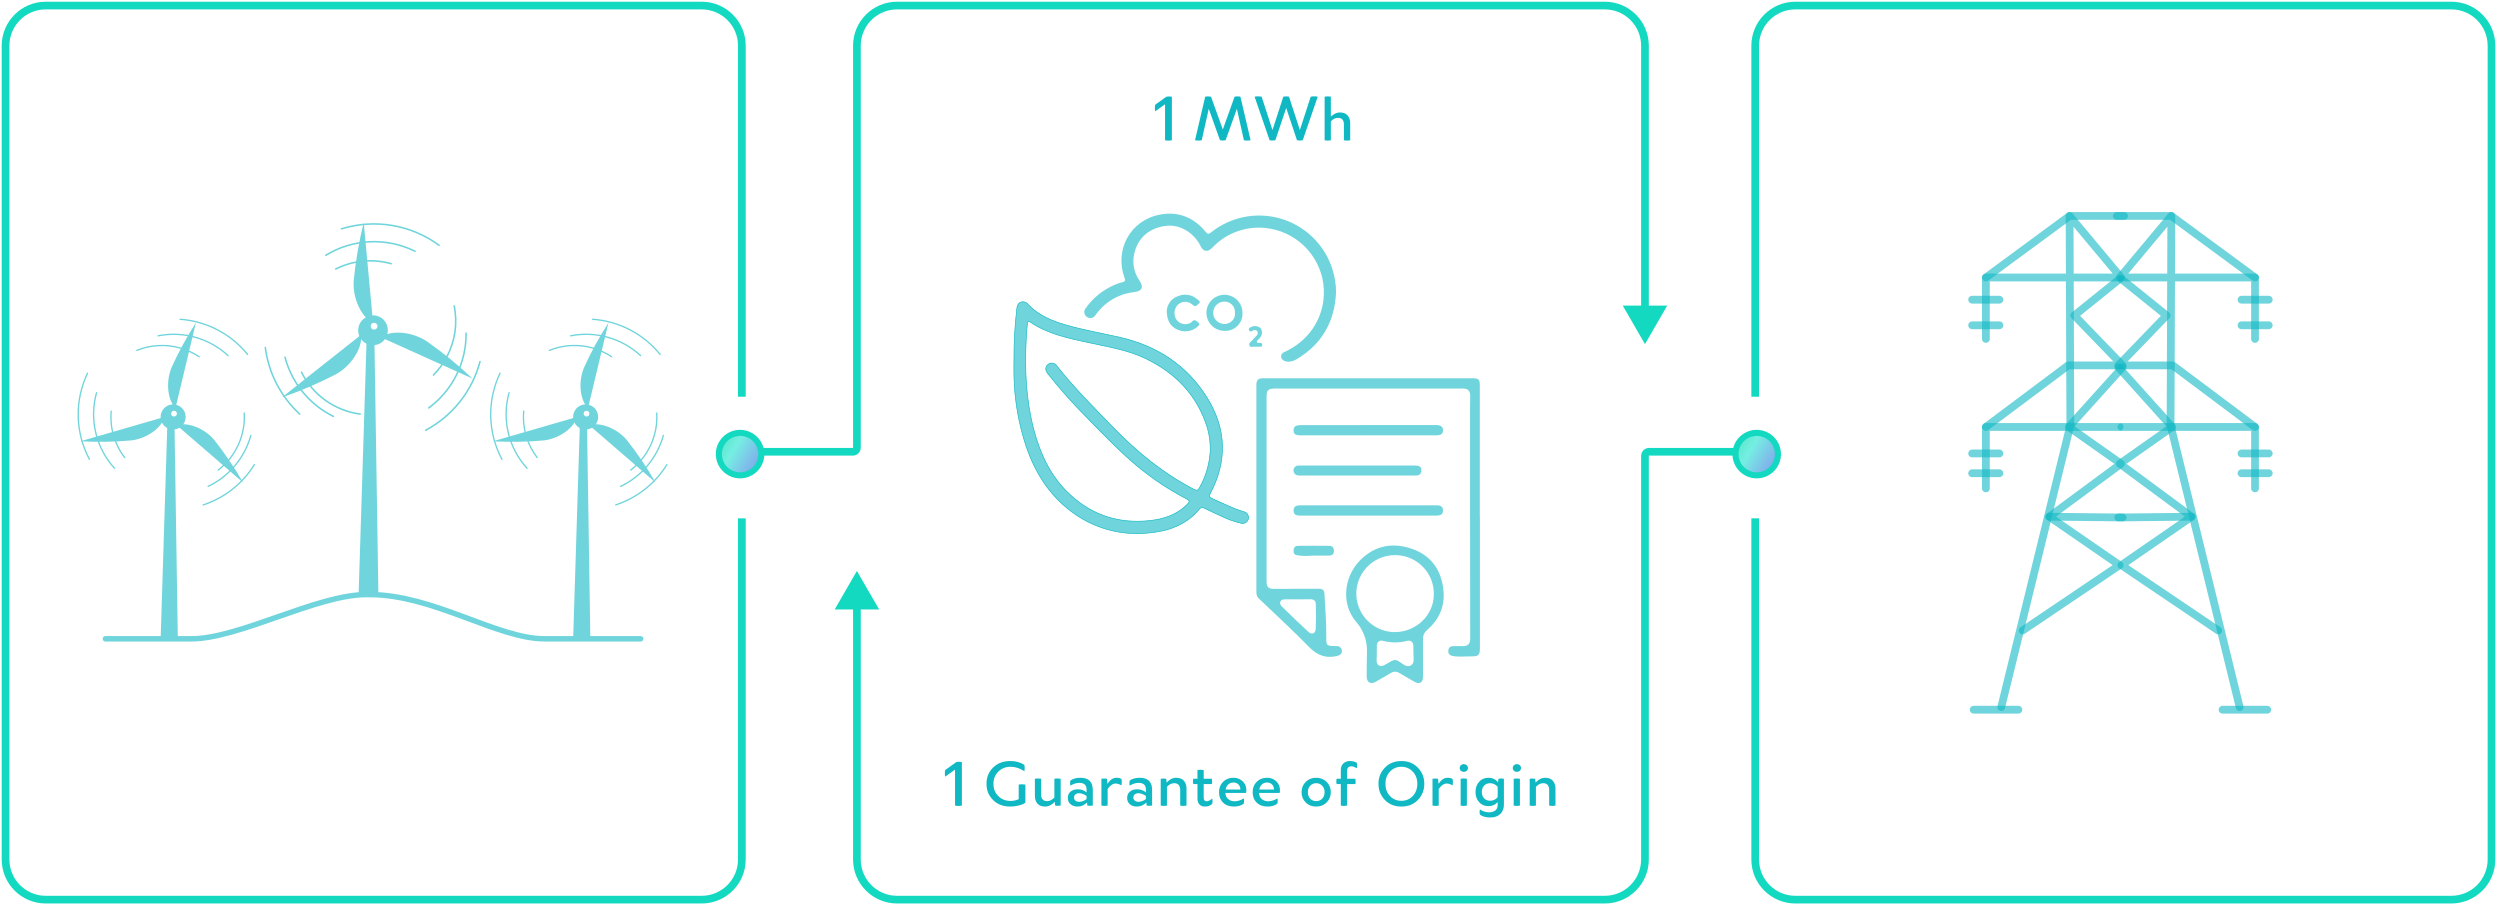 <svg width="450" height="163" viewBox="0 0 450 163" fill="none" xmlns="http://www.w3.org/2000/svg">
<path d="M133.535 93.301V154.702C133.535 158.697 130.296 161.935 126.302 161.935H8.232C4.238 161.935 1 158.697 1 154.702V8.232C1 4.238 4.238 1 8.232 1H126.302C130.296 1 133.535 4.238 133.535 8.232V71.409" stroke="#14D9C1" stroke-width="1.386"/>
<path d="M315.936 93.301V154.702C315.936 158.697 319.174 161.935 323.168 161.935H441.238C445.232 161.935 448.47 158.697 448.47 154.702V8.232C448.47 4.238 445.232 1 441.238 1H323.168C319.174 1 315.936 4.238 315.936 8.232V71.409" stroke="#14D9C1" stroke-width="1.386"/>
<path d="M296.095 61.942L300.097 55.011H292.093L296.095 61.942ZM154.243 102.768L150.242 109.699H158.245L154.243 102.768ZM161.476 1.693H288.863V0.307H161.476V1.693ZM288.863 161.242H161.476V162.628H288.863V161.242ZM295.402 8.232V55.704H296.788V8.232H295.402ZM295.402 82.059V154.702H296.788V82.059H295.402ZM312.386 80.626H296.835V82.013H312.386V80.626ZM154.936 154.702V109.006H153.55V154.702H154.936ZM154.936 80.58V8.232H153.55V80.58H154.936ZM136.789 82.013H153.504V80.626H136.789V82.013ZM161.476 161.242C157.864 161.242 154.936 158.314 154.936 154.702H153.55C153.55 159.08 157.099 162.628 161.476 162.628V161.242ZM296.835 80.626C296.043 80.626 295.402 81.268 295.402 82.059H296.788C296.788 82.033 296.809 82.013 296.835 82.013V80.626ZM288.863 162.628C293.24 162.628 296.788 159.08 296.788 154.702H295.402C295.402 158.314 292.474 161.242 288.863 161.242V162.628ZM288.863 1.693C292.474 1.693 295.402 4.621 295.402 8.232H296.788C296.788 3.855 293.24 0.307 288.863 0.307V1.693ZM153.504 82.013C154.295 82.013 154.936 81.371 154.936 80.58H153.55C153.55 80.606 153.529 80.626 153.504 80.626V82.013ZM161.476 0.307C157.099 0.307 153.55 3.855 153.55 8.232H154.936C154.936 4.621 157.864 1.693 161.476 1.693V0.307Z" fill="#14D9C1"/>
<path d="M355.26 127.749H363.306" stroke="#0FB8C3" stroke-opacity="0.6" stroke-width="1.4" stroke-linecap="round" stroke-linejoin="round"/>
<path d="M354.987 81.622H359.89" stroke="#0FB8C3" stroke-opacity="0.6" stroke-width="1.4" stroke-linecap="round" stroke-linejoin="round"/>
<path d="M354.987 85.184H359.89" stroke="#0FB8C3" stroke-opacity="0.6" stroke-width="1.4" stroke-linecap="round" stroke-linejoin="round"/>
<path d="M354.987 53.943H359.89" stroke="#0FB8C3" stroke-opacity="0.6" stroke-width="1.4" stroke-linecap="round" stroke-linejoin="round"/>
<path d="M354.987 58.553H359.89" stroke="#0FB8C3" stroke-opacity="0.6" stroke-width="1.4" stroke-linecap="round" stroke-linejoin="round"/>
<path d="M357.46 49.952L372.526 38.867H382.321" stroke="#0FB8C3" stroke-opacity="0.6" stroke-width="1.4" stroke-linecap="round" stroke-linejoin="round"/>
<path d="M357.46 87.908V76.855H381.525" stroke="#0FB8C3" stroke-opacity="0.6" stroke-width="1.4" stroke-linecap="round" stroke-linejoin="round"/>
<path d="M357.46 76.856L372.264 65.772H382.059L373.374 56.783L381.525 50.225" stroke="#0FB8C3" stroke-opacity="0.6" stroke-width="1.4" stroke-linecap="round" stroke-linejoin="round"/>
<path d="M382.058 66.106L372.388 76.855L381.785 83.476L368.878 93.01L381.523 101.726L364.08 113.491" stroke="#0FB8C3" stroke-opacity="0.6" stroke-width="1.4" stroke-linecap="round" stroke-linejoin="round"/>
<path d="M360.226 127.278L372.662 76.562L372.526 38.867L381.787 49.952H357.46V61.004" stroke="#0FB8C3" stroke-opacity="0.6" stroke-width="1.4" stroke-linecap="round" stroke-linejoin="round"/>
<path d="M382.059 93.145L368.879 93.009" stroke="#0FB8C3" stroke-opacity="0.6" stroke-width="1.4" stroke-linecap="round" stroke-linejoin="round"/>
<path d="M408.102 127.749H400.056" stroke="#0FB8C3" stroke-opacity="0.6" stroke-width="1.4" stroke-linecap="round" stroke-linejoin="round"/>
<path d="M408.375 81.622H403.472" stroke="#0FB8C3" stroke-opacity="0.6" stroke-width="1.4" stroke-linecap="round" stroke-linejoin="round"/>
<path d="M408.375 85.184H403.472" stroke="#0FB8C3" stroke-opacity="0.6" stroke-width="1.4" stroke-linecap="round" stroke-linejoin="round"/>
<path d="M408.375 53.943H403.472" stroke="#0FB8C3" stroke-opacity="0.6" stroke-width="1.4" stroke-linecap="round" stroke-linejoin="round"/>
<path d="M408.375 58.553H403.472" stroke="#0FB8C3" stroke-opacity="0.6" stroke-width="1.4" stroke-linecap="round" stroke-linejoin="round"/>
<path d="M405.902 49.952L390.836 38.867H381.041" stroke="#0FB8C3" stroke-opacity="0.6" stroke-width="1.4" stroke-linecap="round" stroke-linejoin="round"/>
<path d="M405.902 87.908V76.855H381.849" stroke="#0FB8C3" stroke-opacity="0.6" stroke-width="1.4" stroke-linecap="round" stroke-linejoin="round"/>
<path d="M405.903 76.856L391.099 65.772H381.314L389.989 56.783L381.849 50.225" stroke="#0FB8C3" stroke-opacity="0.6" stroke-width="1.4" stroke-linecap="round" stroke-linejoin="round"/>
<path d="M381.314 66.106L390.974 76.855L381.576 83.476L394.483 93.01L381.849 101.726L399.282 113.491" stroke="#0FB8C3" stroke-opacity="0.6" stroke-width="1.4" stroke-linecap="round" stroke-linejoin="round"/>
<path d="M403.137 127.278L390.701 76.562L390.837 38.867L381.576 49.952H405.902V61.004" stroke="#0FB8C3" stroke-opacity="0.6" stroke-width="1.4" stroke-linecap="round" stroke-linejoin="round"/>
<path d="M381.305 93.145L394.484 93.009" stroke="#0FB8C3" stroke-opacity="0.6" stroke-width="1.4" stroke-linecap="round" stroke-linejoin="round"/>
<path d="M266.383 93.131V116.553C266.383 117.954 266.181 118.16 264.776 118.15C263.679 118.137 262.581 118.283 261.487 118.075C260.915 117.967 260.654 117.656 260.701 117.083C260.747 116.51 261.097 116.324 261.594 116.308C262.09 116.292 262.635 116.29 263.154 116.308C264.244 116.336 264.642 115.953 264.64 114.863C264.632 107.709 264.622 100.556 264.612 93.403C264.612 86.639 264.612 79.876 264.612 73.113C264.612 72.488 264.637 71.871 264.637 71.241C264.637 70.332 264.238 69.942 263.331 69.942H229.37C228.298 69.942 227.986 70.26 227.986 71.31V104.705C227.986 105.658 228.325 105.995 229.291 105.995C232.005 105.995 234.72 105.995 237.432 105.981C238.109 105.981 238.372 106.267 238.406 106.918C238.547 109.558 238.763 112.195 238.729 114.842C238.707 116.141 238.861 116.295 240.174 116.29C240.309 116.29 240.445 116.29 240.581 116.29C240.698 116.282 240.815 116.298 240.927 116.335C241.038 116.373 241.14 116.432 241.229 116.508C241.317 116.585 241.389 116.679 241.441 116.784C241.493 116.888 241.523 117.002 241.531 117.119C241.588 117.592 241.281 117.899 240.816 118.031C238.79 118.614 237.107 117.963 235.7 116.526C232.763 113.522 229.686 110.671 226.634 107.777C226.476 107.632 226.351 107.456 226.268 107.259C226.184 107.063 226.144 106.851 226.15 106.637C226.15 94.183 226.15 81.727 226.15 69.271C226.15 68.446 226.479 68.088 227.262 68.088C239.856 68.088 252.448 68.088 265.04 68.088C266.155 68.088 266.367 68.301 266.367 69.412C266.367 77.316 266.367 85.222 266.367 93.129L266.383 93.131ZM233.647 107.88C232.882 107.88 232.118 107.865 231.355 107.88C231.018 107.888 230.641 107.908 230.473 108.277C230.305 108.646 230.527 108.971 230.763 109.2C232.32 110.719 233.882 112.236 235.481 113.712C236.132 114.313 236.782 114.067 236.825 113.197C236.9 111.691 236.877 110.181 236.843 108.671C236.832 108.139 236.454 107.872 235.914 107.869C235.159 107.876 234.402 107.88 233.647 107.88Z" fill="#0FB8C3" fill-opacity="0.6"/>
<path d="M256.14 118.347C256.14 119.497 256.14 120.653 256.14 121.796C256.14 122.893 255.515 123.246 254.561 122.698C253.668 122.179 252.758 121.66 251.861 121.131C251.636 120.984 251.372 120.907 251.103 120.908C250.833 120.91 250.571 120.99 250.347 121.14C249.454 121.672 248.55 122.19 247.647 122.708C246.717 123.24 246.004 122.841 246.006 121.768C246.006 120.322 246.006 118.874 246.054 117.428C246.142 115.43 245.456 113.476 244.136 111.966C241.3 108.677 241.945 103.804 244.768 100.905C247.427 98.178 250.684 97.569 254.199 98.806C257.658 100.023 259.461 102.66 259.824 106.258C260.119 109.179 259.01 111.555 256.819 113.466C256.599 113.648 256.424 113.878 256.307 114.137C256.189 114.397 256.131 114.679 256.138 114.963C256.138 116.092 256.138 117.22 256.138 118.349L256.14 118.347ZM251.036 113.781C254.91 113.781 258.083 110.737 258.086 107.019C258.12 105.645 257.742 104.292 256.999 103.132C256.257 101.972 255.184 101.058 253.917 100.505C252.65 99.953 251.247 99.787 249.885 100.029C248.523 100.271 247.264 100.91 246.269 101.865C245.274 102.819 244.586 104.047 244.295 105.391C244.003 106.734 244.12 108.134 244.631 109.411C245.142 110.689 246.024 111.786 247.165 112.564C248.305 113.343 249.653 113.766 251.036 113.781ZM247.822 117.35C247.822 117.598 247.822 117.846 247.822 118.093C247.822 118.34 247.797 118.602 247.786 118.856C247.749 119.697 248.383 120.111 249.147 119.743C249.358 119.64 249.561 119.52 249.761 119.397C251.095 118.59 251.202 118.593 252.452 119.495C252.584 119.594 252.723 119.681 252.868 119.757C253.701 120.167 254.461 119.704 254.452 118.785C254.443 117.914 254.422 117.044 254.397 116.173C254.379 115.6 253.91 115.192 253.358 115.336C251.891 115.73 250.344 115.73 248.877 115.336C248.313 115.183 247.847 115.593 247.829 116.18C247.818 116.569 247.827 116.959 247.827 117.35H247.822Z" fill="#0FB8C3" fill-opacity="0.6"/>
<path d="M246.272 92.808C242.2 92.808 238.129 92.808 234.059 92.808C233.466 92.808 232.87 92.743 232.846 91.939C232.827 91.263 233.193 90.956 234.02 90.956H242.504C247.833 90.956 253.161 90.956 258.49 90.956C259.072 90.956 259.688 91.015 259.74 91.802C259.786 92.512 259.41 92.807 258.51 92.807L246.272 92.808Z" fill="#0FB8C3" fill-opacity="0.6"/>
<path d="M246.304 76.516H258.515C259.344 76.516 259.738 76.814 259.744 77.435C259.744 78.095 259.387 78.362 258.479 78.362H238.063C236.713 78.362 235.363 78.376 234.014 78.362C233.423 78.353 232.831 78.276 232.839 77.46C232.839 76.834 233.223 76.527 234.029 76.525C235.943 76.525 237.856 76.525 239.77 76.525L246.304 76.516Z" fill="#0FB8C3" fill-opacity="0.6"/>
<path d="M244.327 83.797H254.74C255.604 83.797 255.96 84.152 255.831 84.876C255.702 85.6 255.135 85.598 254.606 85.602C251.535 85.614 248.463 85.602 245.393 85.602C241.607 85.602 237.822 85.602 234.036 85.602C233.559 85.602 233.098 85.528 232.893 84.997C232.818 84.826 232.803 84.635 232.849 84.454C232.894 84.273 232.999 84.112 233.147 83.996C233.356 83.806 233.613 83.799 233.861 83.799H244.327V83.797Z" fill="#0FB8C3" fill-opacity="0.6"/>
<path d="M236.348 100.005C235.431 100.098 234.507 100.086 233.593 99.971C233.073 99.913 232.825 99.661 232.839 99.139C232.853 98.618 233.078 98.252 233.63 98.252C235.514 98.233 237.398 98.227 239.282 98.252C239.861 98.252 240.13 98.658 240.105 99.212C240.08 99.766 239.748 100.003 239.236 100.009C238.273 100.012 237.31 100.005 236.348 100.005Z" fill="#0FB8C3" fill-opacity="0.6"/>
<path d="M182.513 64.872C182.491 61.753 182.664 58.635 183.029 55.537C183.096 55.021 183.246 54.546 183.809 54.36C184.055 54.299 184.315 54.316 184.552 54.408C184.788 54.501 184.991 54.664 185.13 54.876C187.02 56.828 189.436 57.794 191.976 58.521C195.156 59.435 198.424 59.998 201.645 60.731C208.357 62.28 213.695 65.796 217.324 71.656C220.757 77.206 220.938 82.978 217.871 88.786C217.608 89.302 217.665 89.509 218.192 89.741C220.086 90.567 221.919 91.543 223.922 92.121C224.196 92.19 224.431 92.364 224.577 92.606C224.722 92.848 224.765 93.138 224.696 93.412C224.628 93.686 224.454 93.921 224.211 94.067C223.969 94.212 223.68 94.255 223.406 94.186C222.048 93.868 220.733 93.384 219.493 92.746C218.568 92.349 217.665 91.894 216.756 91.466C216.478 91.331 216.24 91.244 215.982 91.543C213.519 94.532 210.19 95.673 206.467 95.963C201.551 96.424 196.642 95.005 192.73 91.992C188.811 89.034 186.333 85.033 184.738 80.458C183.352 76.319 182.602 71.993 182.513 67.629C182.487 66.694 182.513 65.78 182.513 64.872ZM217.84 81.233C217.888 79.809 217.714 78.385 217.324 77.015C215.522 71.155 211.599 67.133 206.178 64.526C203.034 63.018 199.575 62.461 196.189 61.722C192.441 60.917 188.667 60.173 185.409 57.948C185.089 57.731 184.96 57.855 184.929 58.196C184.857 59.141 184.764 60.086 184.717 61.031C184.428 66.612 184.686 72.146 186.147 77.552C187.309 81.894 189.204 85.848 192.534 88.962C196.612 92.777 201.491 94.31 206.989 93.701C209.493 93.422 211.836 92.669 213.7 90.789C214.129 90.35 214.216 90.139 213.581 89.803C210.421 88.149 207.441 86.169 204.691 83.897C201.48 81.202 198.579 78.182 195.657 75.187C193.152 72.677 190.794 70.024 188.594 67.242C188.078 66.591 188.14 65.977 188.693 65.558C188.813 65.471 188.95 65.41 189.095 65.379C189.24 65.347 189.39 65.346 189.536 65.376C189.682 65.406 189.819 65.465 189.941 65.551C190.062 65.636 190.165 65.746 190.241 65.873C193.391 69.869 196.989 73.452 200.53 77.087C204.795 81.465 209.467 85.27 214.918 88.084C215.435 88.347 215.662 88.27 215.91 87.79C217.044 85.78 217.704 83.537 217.84 81.233Z" fill="#0FB8C3" fill-opacity="0.6" stroke="#0FB8C3" stroke-width="0.116" stroke-linecap="round" stroke-linejoin="round"/>
<path d="M240.484 52.656C240.252 57.866 237.98 61.903 233.468 64.614C231.208 65.971 229.835 64.196 231.042 63.436C236.086 61.216 238.894 56.343 238.197 51.046C237.831 48.453 236.607 46.058 234.719 44.244C232.831 42.43 230.389 41.302 227.784 41.04C226.062 40.856 224.321 41.065 222.69 41.651C221.06 42.236 219.584 43.184 218.373 44.422L218.084 44.706C217.346 45.418 216.581 45.273 216.132 44.344C214.929 41.876 212.41 40.374 209.937 40.648C206.927 40.983 204.826 42.77 204.165 45.64C203.969 46.473 203.952 47.338 204.115 48.178C204.278 49.018 204.617 49.815 205.11 50.514C205.931 51.743 205.565 52.419 204.078 52.579C202.774 52.73 201.515 53.144 200.375 53.795C199.236 54.446 198.24 55.322 197.449 56.368C197.361 56.477 197.284 56.585 197.201 56.694C197.125 56.828 197.022 56.945 196.897 57.036C196.773 57.127 196.63 57.191 196.479 57.223C196.328 57.255 196.172 57.254 196.021 57.22C195.871 57.187 195.729 57.121 195.606 57.029C195.482 56.936 195.38 56.818 195.306 56.683C195.232 56.547 195.187 56.398 195.175 56.244C195.164 56.09 195.185 55.935 195.238 55.79C195.291 55.645 195.374 55.513 195.482 55.403C196.465 54.026 197.726 52.871 199.184 52.011C200.094 51.457 201.08 51.038 202.111 50.767C202.508 50.663 202.591 50.509 202.446 50.106C200.541 44.984 203.438 39.656 208.765 38.634C212.064 37.999 214.837 39.104 216.979 41.691C217.351 42.14 217.562 42.207 218.011 41.814C219.903 40.306 222.156 39.32 224.547 38.953C226.938 38.587 229.383 38.854 231.639 39.727C233.895 40.601 235.882 42.05 237.403 43.931C238.924 45.812 239.926 48.058 240.309 50.447C240.437 51.176 240.496 51.916 240.484 52.656Z" fill="#0FB8C3" fill-opacity="0.6"/>
<path d="M223.648 56.312C223.669 56.744 223.599 57.175 223.443 57.579C223.286 57.982 223.047 58.349 222.741 58.654C222.435 58.96 222.068 59.197 221.664 59.352C221.26 59.507 220.828 59.576 220.396 59.554C219.753 59.553 219.126 59.361 218.592 59.004C218.059 58.646 217.643 58.138 217.399 57.544C217.154 56.951 217.09 56.298 217.217 55.668C217.343 55.038 217.653 54.46 218.108 54.007C218.563 53.553 219.142 53.245 219.772 53.12C220.402 52.996 221.055 53.062 221.648 53.308C222.241 53.555 222.748 53.972 223.104 54.507C223.46 55.041 223.649 55.669 223.648 56.312ZM222.29 56.312C222.312 56.05 222.279 55.787 222.192 55.539C222.105 55.292 221.967 55.066 221.787 54.875C221.607 54.684 221.388 54.534 221.146 54.434C220.903 54.334 220.642 54.285 220.38 54.293C219.847 54.293 219.337 54.505 218.96 54.881C218.583 55.258 218.372 55.769 218.372 56.301C218.372 56.834 218.583 57.345 218.96 57.721C219.337 58.098 219.847 58.31 220.38 58.31C220.641 58.319 220.901 58.275 221.144 58.178C221.386 58.081 221.605 57.935 221.788 57.748C221.97 57.561 222.112 57.338 222.203 57.093C222.294 56.849 222.332 56.588 222.316 56.327L222.29 56.312Z" fill="#0FB8C3" fill-opacity="0.6"/>
<path d="M210.014 55.913C210.046 55.363 210.289 54.774 210.616 54.332C210.944 53.89 211.393 53.553 211.909 53.363C212.495 53.081 213.151 52.98 213.795 53.072C214.438 53.164 215.04 53.445 215.523 53.88C215.72 54.05 216.174 54.293 215.833 54.602C215.492 54.912 215.193 55.382 214.62 54.83C214.273 54.511 213.821 54.332 213.351 54.326C212.88 54.32 212.424 54.489 212.069 54.798C211.717 55.136 211.489 55.584 211.425 56.068C211.36 56.552 211.462 57.044 211.713 57.463C211.96 57.85 212.337 58.136 212.776 58.27C213.215 58.405 213.687 58.378 214.109 58.196C214.257 58.149 214.393 58.07 214.506 57.963C214.878 57.447 215.208 57.648 215.616 57.963C216.024 58.278 215.874 58.531 215.59 58.779C215.108 59.215 214.51 59.5 213.868 59.601C213.226 59.702 212.569 59.614 211.976 59.347C210.743 58.831 210.009 57.776 210.014 55.913Z" fill="#0FB8C3" fill-opacity="0.6"/>
<path d="M225.93 62.414C225.626 62.311 225.094 62.657 224.898 62.197C224.702 61.738 225.239 61.485 225.486 61.165C225.734 60.844 225.972 60.648 226.199 60.401C226.308 60.301 226.377 60.166 226.392 60.019C226.407 59.872 226.368 59.725 226.281 59.605C226.24 59.544 226.185 59.492 226.121 59.453C226.057 59.415 225.986 59.39 225.912 59.382C225.838 59.374 225.763 59.382 225.692 59.405C225.621 59.428 225.556 59.467 225.502 59.518C225.239 59.678 224.986 59.791 224.825 59.451C224.665 59.11 224.991 58.981 225.208 58.862C225.482 58.718 225.795 58.664 226.103 58.707C226.41 58.749 226.696 58.887 226.922 59.099C227.098 59.356 227.181 59.666 227.155 59.976C227.13 60.287 226.998 60.579 226.782 60.803C226.71 60.896 226.617 60.968 226.55 61.061C226.483 61.154 226.152 61.345 226.245 61.578C226.338 61.81 226.591 61.707 226.762 61.722C226.932 61.738 227.242 61.769 227.216 62.104C227.19 62.44 226.963 62.404 226.746 62.409C226.529 62.414 226.25 62.414 225.93 62.414Z" fill="#0FB8C3" fill-opacity="0.6"/>
<path d="M316.652 77.943C317.404 78.031 318.112 78.34 318.688 78.83C319.264 79.321 319.681 79.971 319.887 80.699C320.093 81.426 320.079 82.199 319.846 82.918C319.613 83.638 319.172 84.272 318.578 84.741C317.985 85.21 317.265 85.492 316.511 85.552C315.757 85.612 315.002 85.447 314.342 85.077C313.682 84.708 313.146 84.151 312.803 83.477C312.459 82.803 312.323 82.043 312.412 81.292C312.471 80.793 312.627 80.312 312.872 79.874C313.116 79.436 313.445 79.05 313.839 78.739C314.233 78.428 314.684 78.198 315.166 78.061C315.649 77.925 316.154 77.885 316.652 77.943Z" fill="#C4C4C4"/>
<path d="M316.652 77.943C317.404 78.031 318.112 78.34 318.688 78.83C319.264 79.321 319.681 79.971 319.887 80.699C320.093 81.426 320.079 82.199 319.846 82.918C319.613 83.638 319.172 84.272 318.578 84.741C317.985 85.21 317.265 85.492 316.511 85.552C315.757 85.612 315.002 85.447 314.342 85.077C313.682 84.708 313.146 84.151 312.803 83.477C312.459 82.803 312.323 82.043 312.412 81.292C312.471 80.793 312.627 80.312 312.872 79.874C313.116 79.436 313.445 79.05 313.839 78.739C314.233 78.428 314.684 78.198 315.166 78.061C315.649 77.925 316.154 77.885 316.652 77.943Z" fill="url(#paint0_linear_28_280)"/>
<path d="M316.652 77.943C317.404 78.031 318.112 78.34 318.688 78.83C319.264 79.321 319.681 79.971 319.887 80.699C320.093 81.426 320.079 82.199 319.846 82.918C319.613 83.638 319.172 84.272 318.578 84.741C317.985 85.21 317.265 85.492 316.511 85.552C315.757 85.612 315.002 85.447 314.342 85.077C313.682 84.708 313.146 84.151 312.803 83.477C312.459 82.803 312.323 82.043 312.412 81.292C312.471 80.793 312.627 80.312 312.872 79.874C313.116 79.436 313.445 79.05 313.839 78.739C314.233 78.428 314.684 78.198 315.166 78.061C315.649 77.925 316.154 77.885 316.652 77.943Z" stroke="#14D9C1" stroke-width="1.097"/>
<path d="M133.659 77.943C134.411 78.031 135.119 78.34 135.695 78.83C136.271 79.321 136.688 79.971 136.894 80.699C137.1 81.426 137.086 82.199 136.853 82.918C136.62 83.638 136.179 84.272 135.585 84.741C134.991 85.21 134.272 85.492 133.518 85.552C132.764 85.612 132.009 85.447 131.349 85.077C130.689 84.708 130.153 84.151 129.81 83.477C129.466 82.803 129.33 82.043 129.419 81.292C129.478 80.793 129.634 80.312 129.878 79.874C130.123 79.436 130.452 79.05 130.846 78.739C131.239 78.428 131.69 78.198 132.173 78.061C132.656 77.925 133.161 77.885 133.659 77.943Z" fill="#C4C4C4"/>
<path d="M133.659 77.943C134.411 78.031 135.119 78.34 135.695 78.83C136.271 79.321 136.688 79.971 136.894 80.699C137.1 81.426 137.086 82.199 136.853 82.918C136.62 83.638 136.179 84.272 135.585 84.741C134.991 85.21 134.272 85.492 133.518 85.552C132.764 85.612 132.009 85.447 131.349 85.077C130.689 84.708 130.153 84.151 129.81 83.477C129.466 82.803 129.33 82.043 129.419 81.292C129.478 80.793 129.634 80.312 129.878 79.874C130.123 79.436 130.452 79.05 130.846 78.739C131.239 78.428 131.69 78.198 132.173 78.061C132.656 77.925 133.161 77.885 133.659 77.943Z" fill="url(#paint1_linear_28_280)"/>
<path d="M133.659 77.943C134.411 78.031 135.119 78.34 135.695 78.83C136.271 79.321 136.688 79.971 136.894 80.699C137.1 81.426 137.086 82.199 136.853 82.918C136.62 83.638 136.179 84.272 135.585 84.741C134.991 85.21 134.272 85.492 133.518 85.552C132.764 85.612 132.009 85.447 131.349 85.077C130.689 84.708 130.153 84.151 129.81 83.477C129.466 82.803 129.33 82.043 129.419 81.292C129.478 80.793 129.634 80.312 129.878 79.874C130.123 79.436 130.452 79.05 130.846 78.739C131.239 78.428 131.69 78.198 132.173 78.061C132.656 77.925 133.161 77.885 133.659 77.943Z" stroke="#14D9C1" stroke-width="1.097"/>
<g opacity="0.6">
<path d="M28.915 114.994L30.154 75.327H31.394L32.008 114.994H28.915Z" fill="#0FB8C3"/>
<path d="M31.846 74.453C31.846 74.556 31.816 74.656 31.759 74.741C31.702 74.827 31.62 74.893 31.526 74.933C31.431 74.972 31.327 74.982 31.226 74.962C31.125 74.942 31.033 74.893 30.96 74.82C30.888 74.748 30.838 74.655 30.818 74.554C30.798 74.454 30.809 74.35 30.848 74.255C30.887 74.16 30.954 74.079 31.039 74.022C31.124 73.965 31.225 73.934 31.327 73.934C31.465 73.934 31.597 73.989 31.694 74.086C31.791 74.184 31.846 74.316 31.846 74.453ZM31.164 72.791C30.717 72.791 30.281 72.924 29.91 73.172C29.538 73.42 29.249 73.772 29.078 74.185C28.907 74.597 28.863 75.051 28.95 75.489C29.037 75.927 29.252 76.329 29.567 76.645C29.883 76.961 30.285 77.176 30.724 77.263C31.161 77.35 31.615 77.305 32.028 77.135C32.44 76.964 32.793 76.674 33.041 76.303C33.289 75.932 33.422 75.495 33.422 75.049C33.422 74.45 33.184 73.876 32.76 73.452C32.337 73.029 31.763 72.791 31.164 72.791Z" fill="#0FB8C3"/>
<path d="M67.949 58.716C67.949 58.88 67.885 59.036 67.769 59.151C67.654 59.266 67.498 59.331 67.335 59.331C67.171 59.331 67.015 59.266 66.9 59.151C66.784 59.036 66.72 58.88 66.72 58.716C66.72 58.553 66.784 58.397 66.9 58.282C67.015 58.166 67.171 58.102 67.335 58.102C67.498 58.102 67.654 58.166 67.769 58.282C67.885 58.397 67.949 58.553 67.949 58.716ZM67.142 56.795C66.614 56.795 66.097 56.952 65.658 57.246C65.218 57.54 64.876 57.957 64.674 58.446C64.472 58.934 64.42 59.472 64.524 59.99C64.627 60.509 64.883 60.984 65.257 61.358C65.632 61.731 66.109 61.984 66.627 62.086C67.146 62.188 67.683 62.134 68.171 61.93C68.659 61.727 69.075 61.383 69.368 60.943C69.66 60.502 69.815 59.985 69.813 59.456C69.817 59.103 69.751 58.753 69.618 58.425C69.486 58.098 69.29 57.8 69.041 57.549C68.793 57.298 68.497 57.099 68.171 56.963C67.845 56.827 67.496 56.757 67.142 56.757V56.795Z" fill="#0FB8C3"/>
<path d="M31.615 73.348L35.256 58.102C33.582 60.708 32.101 63.434 30.828 66.258C29.608 69.467 30.568 72.724 31.615 73.348Z" fill="#0FB8C3"/>
<path d="M31.884 76.605L43.748 86.855C42.206 84.17 40.469 81.601 38.551 79.17C36.332 76.566 32.921 75.961 31.884 76.605Z" fill="#0FB8C3"/>
<path d="M29.52 75.078L14.466 79.43C17.556 79.603 20.655 79.548 23.737 79.266C27.157 78.786 29.501 76.298 29.52 75.078Z" fill="#0FB8C3"/>
<path d="M16.091 82.667C14.826 80.292 14.137 77.654 14.078 74.964C14.02 72.274 14.594 69.608 15.755 67.18" stroke="#0FB8C3" stroke-width="0.245" stroke-linecap="round" stroke-linejoin="round"/>
<path d="M45.786 83.637C43.666 87.059 40.407 89.624 36.583 90.881" stroke="#0FB8C3" stroke-width="0.245" stroke-linecap="round" stroke-linejoin="round"/>
<path d="M32.422 57.468C34.772 57.634 37.063 58.282 39.152 59.371C41.241 60.46 43.083 61.967 44.565 63.799" stroke="#0FB8C3" stroke-width="0.245" stroke-linecap="round" stroke-linejoin="round"/>
<path d="M20.616 84.291C18.967 82.486 17.805 80.291 17.239 77.912C16.672 75.534 16.72 73.051 17.378 70.697" stroke="#0FB8C3" stroke-width="0.245" stroke-linecap="round" stroke-linejoin="round"/>
<path d="M45.151 78.373C44.602 80.364 43.632 82.213 42.306 83.796C40.98 85.379 39.329 86.659 37.465 87.548" stroke="#0FB8C3" stroke-width="0.245" stroke-linecap="round" stroke-linejoin="round"/>
<path d="M28.464 60.446C30.695 60.005 32.997 60.099 35.185 60.718C37.372 61.338 39.382 62.466 41.05 64.01" stroke="#0FB8C3" stroke-width="0.245" stroke-linecap="round" stroke-linejoin="round"/>
<path d="M24.631 63.069C25.906 62.547 27.262 62.251 28.637 62.194C31.196 62.089 33.723 62.799 35.852 64.221" stroke="#0FB8C3" stroke-width="0.245" stroke-linecap="round" stroke-linejoin="round"/>
<path d="M22.44 82.36C21.628 81.311 21.001 80.132 20.586 78.872C20.061 77.306 19.868 75.647 20.02 74.001" stroke="#0FB8C3" stroke-width="0.245" stroke-linecap="round" stroke-linejoin="round"/>
<path d="M43.96 74.347C44.079 76.311 43.714 78.273 42.897 80.062C42.079 81.852 40.834 83.412 39.272 84.607" stroke="#0FB8C3" stroke-width="0.245" stroke-linecap="round" stroke-linejoin="round"/>
<path d="M115.326 114.985H98.038C89.478 114.985 77.998 107.03 66.547 107.03H65.942C57.017 107.03 43.01 114.985 34.459 114.985H18.975" stroke="#0FB8C3" stroke-width="0.979" stroke-linecap="round" stroke-linejoin="round"/>
<path d="M103.168 114.994L104.408 75.327H105.647L106.262 114.994H103.168Z" fill="#0FB8C3"/>
<path d="M106.098 74.453C106.098 74.556 106.068 74.656 106.011 74.741C105.954 74.827 105.873 74.893 105.778 74.933C105.683 74.972 105.579 74.982 105.478 74.962C105.378 74.942 105.285 74.893 105.213 74.82C105.14 74.748 105.091 74.655 105.071 74.554C105.051 74.454 105.061 74.35 105.1 74.255C105.14 74.16 105.206 74.079 105.292 74.022C105.377 73.965 105.477 73.934 105.58 73.934C105.717 73.934 105.849 73.989 105.946 74.086C106.044 74.184 106.098 74.316 106.098 74.453ZM105.416 72.791C104.97 72.791 104.533 72.924 104.162 73.172C103.791 73.42 103.501 73.772 103.331 74.185C103.16 74.597 103.115 75.051 103.202 75.489C103.289 75.927 103.504 76.329 103.82 76.645C104.136 76.961 104.538 77.176 104.976 77.263C105.414 77.35 105.868 77.305 106.28 77.135C106.693 76.964 107.046 76.674 107.294 76.303C107.542 75.932 107.674 75.495 107.674 75.049C107.674 74.45 107.436 73.876 107.013 73.452C106.589 73.029 106.015 72.791 105.416 72.791Z" fill="#0FB8C3"/>
<path d="M105.869 73.348L109.519 58.102C107.84 60.707 106.357 63.434 105.081 66.258C103.813 69.467 104.812 72.724 105.869 73.348Z" fill="#0FB8C3"/>
<path d="M106.136 76.605L118 86.855C116.458 84.17 114.721 81.601 112.803 79.17C110.536 76.566 107.173 75.961 106.136 76.605Z" fill="#0FB8C3"/>
<path d="M103.773 75.078L88.719 79.43C91.809 79.603 94.908 79.548 97.99 79.266C101.41 78.786 103.754 76.298 103.773 75.078Z" fill="#0FB8C3"/>
<path d="M90.343 82.667C89.078 80.292 88.389 77.654 88.33 74.964C88.272 72.274 88.846 69.608 90.007 67.18" stroke="#0FB8C3" stroke-width="0.245" stroke-linecap="round" stroke-linejoin="round"/>
<path d="M120.038 83.637C117.918 87.059 114.659 89.624 110.835 90.881" stroke="#0FB8C3" stroke-width="0.245" stroke-linecap="round" stroke-linejoin="round"/>
<path d="M106.675 57.468C109.025 57.634 111.316 58.282 113.405 59.371C115.494 60.46 117.337 61.967 118.819 63.799" stroke="#0FB8C3" stroke-width="0.245" stroke-linecap="round" stroke-linejoin="round"/>
<path d="M94.868 84.291C93.22 82.486 92.058 80.291 91.492 77.912C90.925 75.534 90.973 73.051 91.631 70.697" stroke="#0FB8C3" stroke-width="0.245" stroke-linecap="round" stroke-linejoin="round"/>
<path d="M119.404 78.373C118.855 80.364 117.885 82.213 116.559 83.796C115.233 85.379 113.582 86.659 111.718 87.548" stroke="#0FB8C3" stroke-width="0.245" stroke-linecap="round" stroke-linejoin="round"/>
<path d="M102.717 60.446C104.947 60.005 107.25 60.099 109.437 60.718C111.624 61.338 113.634 62.466 115.302 64.01" stroke="#0FB8C3" stroke-width="0.245" stroke-linecap="round" stroke-linejoin="round"/>
<path d="M98.883 63.069C100.158 62.547 101.513 62.251 102.889 62.194C105.448 62.089 107.975 62.799 110.104 64.221" stroke="#0FB8C3" stroke-width="0.245" stroke-linecap="round" stroke-linejoin="round"/>
<path d="M96.694 82.36C95.882 81.311 95.255 80.132 94.84 78.872C94.314 77.306 94.121 75.647 94.273 74.001" stroke="#0FB8C3" stroke-width="0.245" stroke-linecap="round" stroke-linejoin="round"/>
<path d="M118.213 74.347C118.332 76.311 117.967 78.273 117.149 80.062C116.332 81.852 115.087 83.412 113.524 84.607" stroke="#0FB8C3" stroke-width="0.245" stroke-linecap="round" stroke-linejoin="round"/>
<path d="M64.547 107.088L65.979 61.455H67.401L68.112 107.088H64.547Z" fill="#0FB8C3"/>
<path d="M68.63 60.744L85.068 68.16C82.49 65.718 79.735 63.471 76.825 61.436C73.463 59.255 69.562 59.687 68.63 60.744Z" fill="#0FB8C3"/>
<path d="M64.895 60.34L50.744 71.532C54.113 70.373 57.391 68.966 60.553 67.324C63.992 65.326 65.404 61.656 64.895 60.34Z" fill="#0FB8C3"/>
<path d="M67.142 58.006L65.471 40.05C64.605 43.523 63.998 47.055 63.655 50.618C63.463 54.538 65.759 57.718 67.142 58.006Z" fill="#0FB8C3"/>
<path d="M61.464 41.194C64.421 40.278 67.55 40.069 70.602 40.583C73.654 41.097 76.542 42.32 79.035 44.153" stroke="#0FB8C3" stroke-width="0.284" stroke-linecap="round" stroke-linejoin="round"/>
<path d="M53.942 74.53C50.536 71.391 48.346 67.153 47.755 62.559" stroke="#0FB8C3" stroke-width="0.284" stroke-linecap="round" stroke-linejoin="round"/>
<path d="M86.405 65.086C85.711 67.707 84.484 70.156 82.802 72.282C81.119 74.407 79.016 76.164 76.625 77.441" stroke="#0FB8C3" stroke-width="0.284" stroke-linecap="round" stroke-linejoin="round"/>
<path d="M58.65 45.949C61.047 44.479 63.779 43.642 66.588 43.516C69.398 43.389 72.193 43.979 74.713 45.228" stroke="#0FB8C3" stroke-width="0.284" stroke-linecap="round" stroke-linejoin="round"/>
<path d="M60.013 74.953C57.885 73.903 56.006 72.41 54.503 70.574C53 68.738 51.908 66.602 51.299 64.308" stroke="#0FB8C3" stroke-width="0.284" stroke-linecap="round" stroke-linejoin="round"/>
<path d="M83.896 59.975C83.921 62.59 83.324 65.172 82.154 67.511C80.985 69.849 79.277 71.876 77.171 73.425" stroke="#0FB8C3" stroke-width="0.284" stroke-linecap="round" stroke-linejoin="round"/>
<path d="M81.764 55.075C82.073 56.629 82.115 58.224 81.889 59.792C81.656 61.348 81.159 62.853 80.419 64.241C79.784 65.439 78.978 66.54 78.027 67.507" stroke="#0FB8C3" stroke-width="0.284" stroke-linecap="round" stroke-linejoin="round"/>
<path d="M60.437 48.428C63.521 46.864 67.082 46.521 70.409 47.467" stroke="#0FB8C3" stroke-width="0.284" stroke-linecap="round" stroke-linejoin="round"/>
<path d="M64.836 74.53C62.593 74.237 60.457 73.399 58.614 72.087C56.771 70.775 55.279 69.031 54.269 67.007" stroke="#0FB8C3" stroke-width="0.284" stroke-linecap="round" stroke-linejoin="round"/>
</g>
<path d="M207.948 18.841C207.9 18.937 207.876 19.142 207.876 19.456C207.876 19.781 207.9 19.974 207.948 20.034L209.708 18.769V25.242C210.106 25.338 210.516 25.338 210.937 25.242V17.407C210.6 17.346 210.274 17.346 209.949 17.407L207.948 18.841ZM223.276 17.407C222.926 17.334 222.577 17.334 222.227 17.407L220.106 23.313L217.984 17.407C217.623 17.334 217.273 17.334 216.936 17.407L215.103 25.242C215.501 25.326 215.899 25.326 216.309 25.242L217.575 19.588L219.6 25.242C219.937 25.314 220.275 25.314 220.612 25.242L222.637 19.588L223.903 25.242C224.301 25.326 224.698 25.326 225.108 25.242L223.276 17.407ZM237.194 17.407C236.772 17.322 236.35 17.322 235.929 17.407L233.976 23.409L232.023 17.407C231.686 17.334 231.336 17.334 230.998 17.407L229.046 23.409L227.093 17.407C226.671 17.322 226.249 17.322 225.827 17.407L228.527 25.242C228.865 25.314 229.214 25.314 229.564 25.242L231.517 19.432L233.457 25.242C233.795 25.314 234.145 25.314 234.494 25.242L237.194 17.407ZM241.18 20.239C240.626 20.239 240.083 20.492 239.553 20.999V17.407C239.179 17.334 238.806 17.334 238.432 17.407V25.242C238.806 25.326 239.179 25.326 239.553 25.242V21.842C239.939 21.433 240.36 21.216 240.819 21.216C241.542 21.216 241.903 21.613 241.903 22.397V25.242C242.277 25.326 242.651 25.326 243.036 25.242V22.156C243.036 21.613 242.88 21.155 242.578 20.794C242.277 20.432 241.807 20.239 241.18 20.239Z" fill="#0FB8C3"/>
<path d="M170.147 138.599C170.099 138.696 170.074 138.901 170.074 139.214C170.074 139.54 170.099 139.732 170.147 139.793L171.907 138.527V145C172.304 145.096 172.714 145.096 173.136 145V137.165C172.799 137.105 172.473 137.105 172.148 137.165L170.147 138.599ZM183.365 143.843C182.931 144.06 182.437 144.168 181.907 144.168C181.015 144.168 180.279 143.879 179.701 143.3C179.11 142.722 178.821 141.986 178.821 141.082C178.821 140.19 179.11 139.467 179.701 138.889C180.279 138.31 181.015 138.021 181.907 138.021C182.763 138.021 183.582 138.286 184.378 138.816C184.426 138.756 184.438 138.575 184.438 138.262C184.438 137.96 184.414 137.768 184.378 137.671C183.679 137.213 182.835 136.984 181.846 136.984C180.569 136.984 179.544 137.382 178.749 138.165C177.953 138.961 177.567 139.925 177.567 141.082C177.567 142.24 177.953 143.216 178.749 144C179.544 144.795 180.569 145.181 181.846 145.181C182.365 145.181 182.871 145.121 183.377 144.988C183.872 144.867 184.269 144.699 184.571 144.494V141.227C184.161 141.155 183.763 141.155 183.365 141.227V143.843ZM189.788 143.554C189.378 143.987 188.944 144.204 188.486 144.204C188.124 144.204 187.847 144.108 187.666 143.891C187.485 143.686 187.401 143.397 187.401 143.023V140.178C187.027 140.106 186.654 140.106 186.28 140.178V143.264C186.28 143.819 186.425 144.277 186.726 144.638C187.027 145 187.497 145.181 188.124 145.181C188.751 145.181 189.33 144.892 189.848 144.313L189.932 145C190.258 145.072 190.583 145.072 190.921 145V140.178C190.535 140.106 190.161 140.106 189.788 140.178V143.554ZM194.486 139.998C193.739 139.998 193.148 140.166 192.69 140.48C192.642 140.576 192.618 140.733 192.618 140.962C192.618 141.203 192.642 141.348 192.69 141.408C193.22 141.082 193.751 140.914 194.269 140.914C195.137 140.914 195.583 141.311 195.583 142.107V142.625C195.149 142.264 194.618 142.071 193.992 142.071C193.461 142.071 193.027 142.216 192.702 142.493C192.364 142.782 192.208 143.156 192.208 143.626C192.208 144.108 192.364 144.482 192.702 144.759C193.027 145.048 193.437 145.181 193.943 145.181C194.281 145.181 194.594 145.121 194.908 144.976C195.209 144.831 195.462 144.662 195.655 144.446L195.727 145C196.053 145.072 196.378 145.072 196.704 145V142.203C196.704 140.733 195.956 139.998 194.486 139.998ZM194.269 142.782C194.51 142.782 194.763 142.842 195.016 142.951C195.269 143.059 195.462 143.168 195.583 143.276V143.819C195.45 143.939 195.257 144.06 195.016 144.168C194.763 144.277 194.51 144.325 194.257 144.325C193.968 144.325 193.739 144.253 193.57 144.108C193.401 143.963 193.329 143.77 193.329 143.554C193.329 143.337 193.401 143.144 193.57 142.999C193.739 142.854 193.968 142.782 194.269 142.782ZM201.856 140.215C201.639 140.07 201.338 139.998 200.976 139.998C200.337 139.998 199.795 140.371 199.349 141.107L199.241 140.178C198.903 140.118 198.578 140.118 198.252 140.178V145C198.626 145.084 198.999 145.084 199.373 145V142.035C199.518 141.782 199.723 141.553 199.988 141.348C200.253 141.143 200.518 141.034 200.808 141.034C201.157 141.034 201.507 141.155 201.856 141.372C201.892 141.287 201.917 141.094 201.917 140.781C201.917 140.468 201.904 140.287 201.856 140.215ZM205.163 139.998C204.415 139.998 203.825 140.166 203.367 140.48C203.318 140.576 203.294 140.733 203.294 140.962C203.294 141.203 203.318 141.348 203.367 141.408C203.897 141.082 204.427 140.914 204.946 140.914C205.814 140.914 206.26 141.311 206.26 142.107V142.625C205.826 142.264 205.295 142.071 204.668 142.071C204.138 142.071 203.704 142.216 203.379 142.493C203.041 142.782 202.884 143.156 202.884 143.626C202.884 144.108 203.041 144.482 203.379 144.759C203.704 145.048 204.114 145.181 204.62 145.181C204.958 145.181 205.271 145.121 205.585 144.976C205.886 144.831 206.139 144.662 206.332 144.446L206.404 145C206.73 145.072 207.055 145.072 207.381 145V142.203C207.381 140.733 206.633 139.998 205.163 139.998ZM204.946 142.782C205.187 142.782 205.44 142.842 205.693 142.951C205.946 143.059 206.139 143.168 206.26 143.276V143.819C206.127 143.939 205.934 144.06 205.693 144.168C205.44 144.277 205.187 144.325 204.934 144.325C204.644 144.325 204.415 144.253 204.247 144.108C204.078 143.963 204.005 143.77 204.005 143.554C204.005 143.337 204.078 143.144 204.247 142.999C204.415 142.854 204.644 142.782 204.946 142.782ZM211.713 139.998C211.087 139.998 210.52 140.287 209.99 140.865L209.917 140.178C209.58 140.118 209.254 140.118 208.929 140.178V145C209.303 145.084 209.676 145.084 210.05 145V141.625C210.46 141.191 210.894 140.974 211.352 140.974C211.713 140.974 211.979 141.082 212.159 141.287C212.34 141.504 212.437 141.794 212.437 142.155V145C212.81 145.084 213.184 145.084 213.57 145V141.914C213.57 141.372 213.413 140.914 213.112 140.552C212.81 140.19 212.34 139.998 211.713 139.998ZM218.195 143.746C217.809 144.072 217.459 144.229 217.17 144.229C216.833 144.229 216.664 144.012 216.664 143.566V141.131H218.134C218.207 140.817 218.207 140.504 218.134 140.178H216.664V138.611C216.278 138.539 215.904 138.539 215.543 138.611V140.178H214.796C214.711 140.504 214.711 140.817 214.796 141.131H215.543V143.722C215.543 144.204 215.663 144.566 215.904 144.807C216.146 145.06 216.471 145.181 216.893 145.181C217.435 145.181 217.869 145.024 218.195 144.699C218.231 144.614 218.255 144.446 218.255 144.204C218.255 143.963 218.243 143.819 218.195 143.746ZM222.016 139.998C221.244 139.998 220.63 140.251 220.148 140.733C219.665 141.215 219.424 141.83 219.424 142.577C219.424 143.361 219.665 143.987 220.16 144.47C220.654 144.952 221.305 145.181 222.124 145.181C222.836 145.181 223.414 145.012 223.872 144.65C223.908 144.566 223.932 144.397 223.932 144.156C223.932 143.915 223.92 143.77 223.872 143.71C223.318 144.06 222.775 144.229 222.245 144.229C221.763 144.229 221.377 144.096 221.064 143.831C220.75 143.566 220.594 143.204 220.569 142.734H224.294C224.378 142.324 224.354 141.914 224.234 141.504C224.101 141.094 223.836 140.733 223.45 140.444C223.065 140.154 222.582 139.998 222.016 139.998ZM222.028 140.853C222.39 140.853 222.691 140.974 222.92 141.203C223.149 141.444 223.27 141.745 223.27 142.119H220.63C220.678 141.733 220.835 141.432 221.088 141.203C221.329 140.974 221.642 140.853 222.028 140.853ZM228.066 139.998C227.295 139.998 226.68 140.251 226.198 140.733C225.716 141.215 225.475 141.83 225.475 142.577C225.475 143.361 225.716 143.987 226.21 144.47C226.704 144.952 227.355 145.181 228.175 145.181C228.886 145.181 229.465 145.012 229.923 144.65C229.959 144.566 229.983 144.397 229.983 144.156C229.983 143.915 229.971 143.77 229.923 143.71C229.368 144.06 228.826 144.229 228.295 144.229C227.813 144.229 227.428 144.096 227.114 143.831C226.801 143.566 226.644 143.204 226.62 142.734H230.345C230.429 142.324 230.405 141.914 230.284 141.504C230.152 141.094 229.887 140.733 229.501 140.444C229.115 140.154 228.633 139.998 228.066 139.998ZM228.078 140.853C228.44 140.853 228.741 140.974 228.97 141.203C229.2 141.444 229.32 141.745 229.32 142.119H226.68C226.728 141.733 226.885 141.432 227.138 141.203C227.379 140.974 227.693 140.853 228.078 140.853ZM236.908 139.998C236.148 139.998 235.521 140.251 235.027 140.745C234.521 141.251 234.28 141.866 234.28 142.589C234.28 143.324 234.521 143.939 235.027 144.433C235.521 144.94 236.148 145.181 236.908 145.181C237.667 145.181 238.294 144.94 238.8 144.433C239.294 143.939 239.548 143.324 239.548 142.589C239.548 141.866 239.294 141.251 238.8 140.745C238.294 140.251 237.667 139.998 236.908 139.998ZM236.92 140.974C237.354 140.974 237.703 141.131 237.993 141.432C238.282 141.733 238.427 142.119 238.427 142.589C238.427 143.071 238.282 143.457 237.993 143.758C237.703 144.06 237.354 144.204 236.92 144.204C236.486 144.204 236.124 144.06 235.835 143.758C235.546 143.457 235.413 143.071 235.413 142.589C235.413 142.119 235.546 141.733 235.835 141.432C236.124 141.131 236.486 140.974 236.92 140.974ZM243.263 137.936C243.528 137.936 243.841 138.057 244.215 138.274C244.263 138.214 244.275 138.057 244.275 137.804C244.275 137.551 244.251 137.382 244.215 137.285C243.853 137.093 243.443 136.984 242.985 136.984C242.515 136.984 242.13 137.129 241.816 137.406C241.503 137.695 241.346 138.093 241.346 138.611V140.178H240.599C240.514 140.504 240.514 140.817 240.599 141.131H241.346V145C241.708 145.084 242.081 145.084 242.467 145V141.131H243.962C244.034 140.817 244.034 140.504 243.962 140.178H242.467V138.828C242.467 138.238 242.732 137.936 243.263 137.936ZM252.248 136.984C251.043 136.984 250.054 137.382 249.283 138.177C248.511 138.973 248.126 139.937 248.126 141.082C248.126 142.24 248.511 143.204 249.283 144C250.054 144.795 251.043 145.181 252.248 145.181C253.454 145.181 254.442 144.795 255.214 144C255.985 143.204 256.371 142.24 256.371 141.082C256.371 139.937 255.985 138.973 255.214 138.177C254.442 137.382 253.454 136.984 252.248 136.984ZM252.248 138.021C253.068 138.021 253.743 138.31 254.297 138.889C254.84 139.467 255.117 140.19 255.117 141.082C255.117 141.974 254.84 142.71 254.297 143.288C253.743 143.867 253.068 144.144 252.248 144.144C251.429 144.144 250.741 143.867 250.199 143.288C249.645 142.71 249.379 141.974 249.379 141.082C249.379 140.19 249.645 139.467 250.199 138.889C250.741 138.31 251.429 138.021 252.248 138.021ZM261.455 140.215C261.238 140.07 260.937 139.998 260.576 139.998C259.937 139.998 259.394 140.371 258.948 141.107L258.84 140.178C258.502 140.118 258.177 140.118 257.851 140.178V145C258.225 145.084 258.599 145.084 258.972 145V142.035C259.117 141.782 259.322 141.553 259.587 141.348C259.852 141.143 260.117 141.034 260.407 141.034C260.756 141.034 261.106 141.155 261.455 141.372C261.492 141.287 261.516 141.094 261.516 140.781C261.516 140.468 261.504 140.287 261.455 140.215ZM263.496 137.539C263.279 137.539 263.11 137.611 262.966 137.743C262.821 137.876 262.749 138.045 262.749 138.238C262.749 138.443 262.821 138.611 262.966 138.744C263.11 138.877 263.279 138.937 263.496 138.937C263.689 138.937 263.87 138.877 264.014 138.744C264.159 138.611 264.231 138.443 264.231 138.238C264.231 138.045 264.159 137.876 264.014 137.743C263.87 137.611 263.689 137.539 263.496 137.539ZM264.039 140.178C263.665 140.106 263.291 140.106 262.918 140.178V145C263.291 145.084 263.665 145.084 264.039 145V140.178ZM267.919 139.998C267.219 139.998 266.653 140.251 266.231 140.733C265.797 141.227 265.592 141.83 265.592 142.553C265.592 143.276 265.797 143.891 266.231 144.373C266.653 144.867 267.219 145.108 267.919 145.108C268.594 145.108 269.148 144.867 269.582 144.373V144.904C269.582 145.338 269.437 145.663 269.16 145.88C268.871 146.109 268.497 146.217 268.027 146.217C267.473 146.217 266.93 146.049 266.4 145.711C266.352 145.784 266.327 145.928 266.327 146.157C266.327 146.398 266.352 146.555 266.4 146.639C266.834 146.977 267.448 147.146 268.256 147.146C269.015 147.146 269.618 146.941 270.052 146.519C270.486 146.109 270.703 145.542 270.703 144.843V140.178C270.378 140.106 270.052 140.106 269.727 140.178L269.642 140.817C269.208 140.275 268.63 139.998 267.919 139.998ZM268.22 140.974C268.738 140.974 269.196 141.191 269.582 141.613V143.493C269.22 143.927 268.762 144.132 268.22 144.132C267.774 144.132 267.412 143.987 267.135 143.698C266.858 143.409 266.725 143.023 266.725 142.553C266.725 142.095 266.858 141.709 267.135 141.42C267.412 141.131 267.774 140.974 268.22 140.974ZM273.043 137.539C272.826 137.539 272.657 137.611 272.512 137.743C272.368 137.876 272.295 138.045 272.295 138.238C272.295 138.443 272.368 138.611 272.512 138.744C272.657 138.877 272.826 138.937 273.043 138.937C273.236 138.937 273.417 138.877 273.561 138.744C273.706 138.611 273.778 138.443 273.778 138.238C273.778 138.045 273.706 137.876 273.561 137.743C273.417 137.611 273.236 137.539 273.043 137.539ZM273.585 140.178C273.212 140.106 272.838 140.106 272.464 140.178V145C272.838 145.084 273.212 145.084 273.585 145V140.178ZM278.128 139.998C277.501 139.998 276.935 140.287 276.405 140.865L276.332 140.178C275.995 140.118 275.669 140.118 275.344 140.178V145C275.717 145.084 276.091 145.084 276.465 145V141.625C276.875 141.191 277.309 140.974 277.767 140.974C278.128 140.974 278.393 141.082 278.574 141.287C278.755 141.504 278.851 141.794 278.851 142.155V145C279.225 145.084 279.599 145.084 279.985 145V141.914C279.985 141.372 279.828 140.914 279.527 140.552C279.225 140.19 278.755 139.998 278.128 139.998Z" fill="#0FB8C3"/>
<defs>
<linearGradient id="paint0_linear_28_280" x1="312.236" y1="77.835" x2="322.657" y2="84.144" gradientUnits="userSpaceOnUse">
<stop stop-color="#4BE4C0"/>
<stop offset="0.335" stop-color="#75EEE2"/>
<stop offset="1" stop-color="#8980F3"/>
</linearGradient>
<linearGradient id="paint1_linear_28_280" x1="129.243" y1="77.835" x2="139.664" y2="84.144" gradientUnits="userSpaceOnUse">
<stop stop-color="#4BE4C0"/>
<stop offset="0.335" stop-color="#75EEE2"/>
<stop offset="1" stop-color="#8980F3"/>
</linearGradient>
</defs>
</svg>
